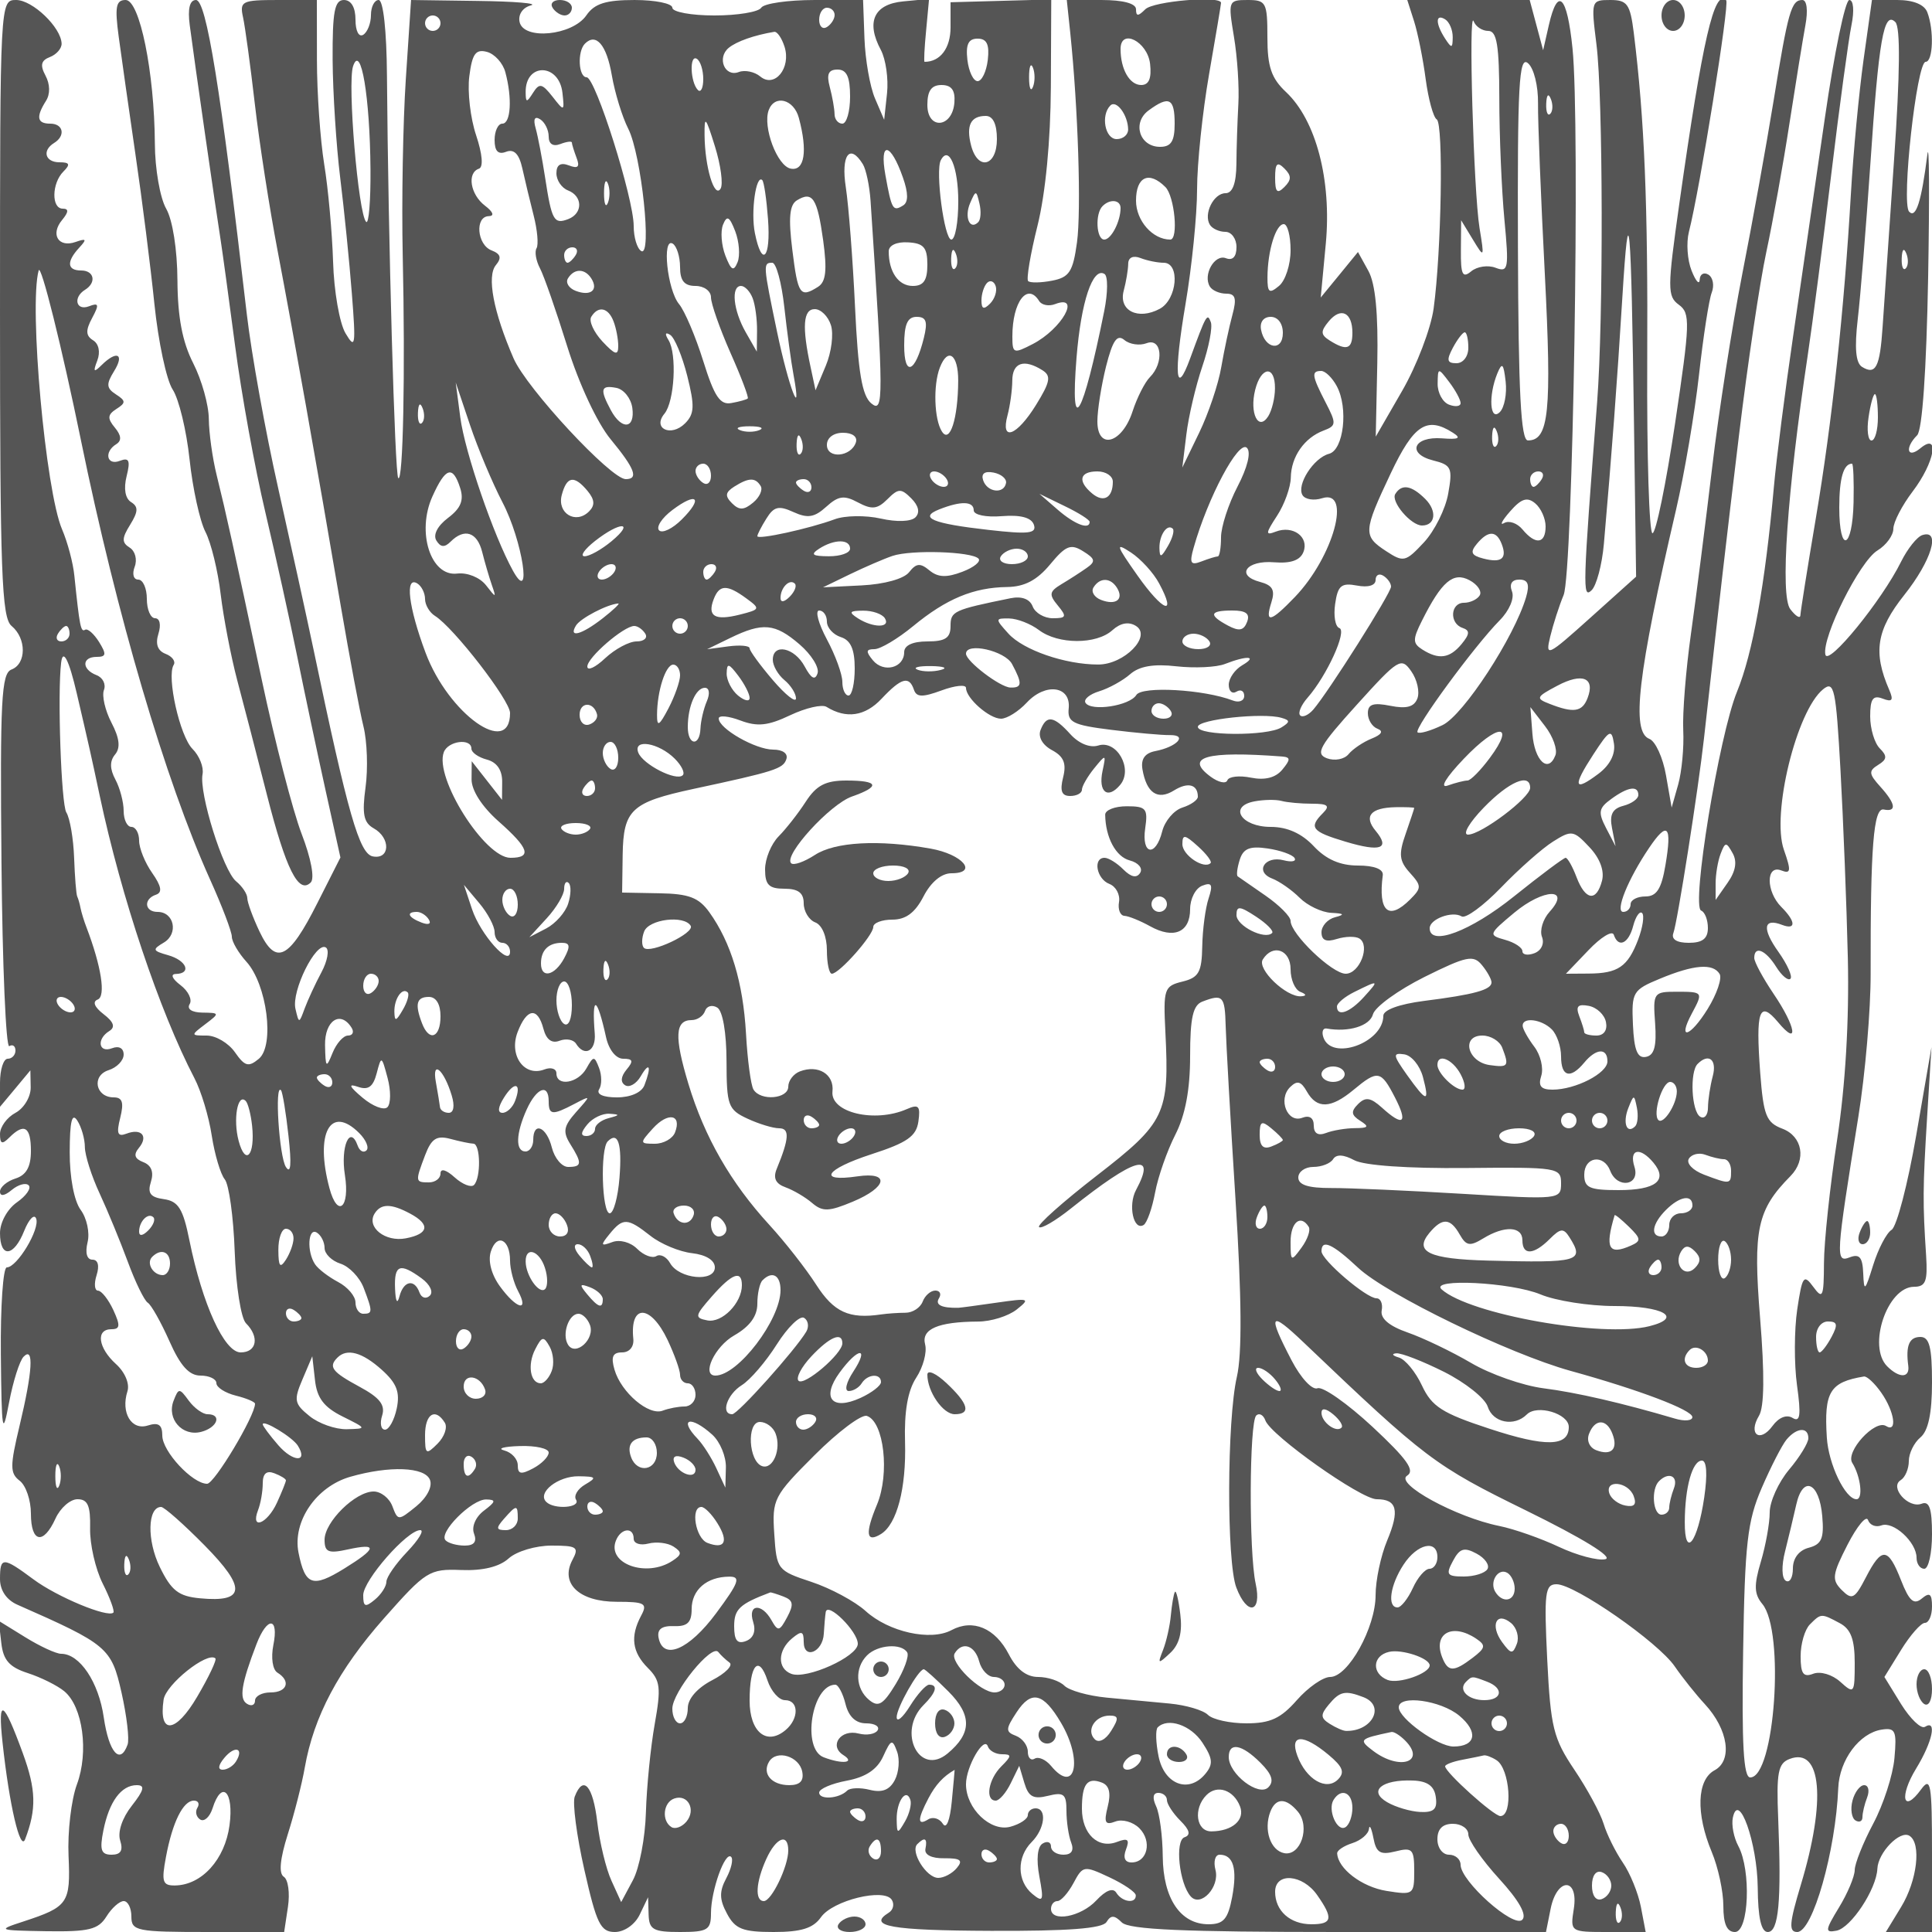 <svg xmlns="http://www.w3.org/2000/svg" version="1.0" width="250" height="250" viewBox="0 0 250 250" preserveAspectRatio="xMidYMid meet">
<g transform="translate(0,250) scale(0.01,-0.01)" fill="#555555" stroke="none">
<path d="M0 21012 c0 -3422 21 -4005 150 -4112 194 -161 193 -490 -2 -564 -130 -50 -148 -396 -129 -2491 12 -1337 58 -2409 101 -2382 44 27 80 1 80 -57 0 -58 -45 -106 -100 -106 -55 0 -100 -140 -100 -311 l0 -311 197 236 196 236 4 -221 c2 -122 -87 -270 -197 -329 -110 -59 -200 -182 -200 -274 0 -129 27 -139 120 -46 194 194 280 140 280 -173 0 -206 -60 -313 -200 -357 -110 -35 -200 -111 -200 -169 0 -65 59 -57 152 21 84 70 183 97 219 60 37 -37 -32 -136 -152 -220 -124 -87 -219 -260 -219 -398 0 -327 179 -310 314 31 61 151 130 221 154 156 51 -136 -247 -631 -380 -631 -48 0 -83 -506 -77 -1125 10 -1012 21 -1075 106 -625 52 275 137 543 189 595 135 137 116 -190 -53 -895 -125 -523 -125 -614 2 -711 80 -61 145 -252 145 -425 0 -377 161 -409 318 -64 63 138 191 250 285 250 133 0 169 -84 163 -375 -5 -206 69 -529 163 -716 95 -188 156 -357 138 -376 -71 -70 -729 203 -1035 431 -395 293 -432 293 -432 3 0 -146 84 -270 225 -332 1167 -514 1216 -556 1347 -1135 68 -302 104 -606 79 -675 -96 -269 -242 -103 -308 350 -66 460 -311 825 -552 825 -65 0 -273 96 -462 213 l-345 213 33 -288 c25 -221 105 -311 343 -388 170 -55 383 -161 472 -235 240 -199 319 -786 163 -1206 -73 -198 -122 -614 -108 -925 27 -613 -4 -658 -587 -849 -340 -111 -331 -114 301 -125 549 -8 670 21 776 190 68 110 169 200 224 200 54 0 99 -90 99 -200 0 -187 67 -200 989 -200 l988 0 49 325 c27 179 3 354 -54 390 -67 43 -49 230 52 550 85 267 184 656 220 864 116 659 436 1263 1023 1928 543 614 588 643 1000 627 281 -11 496 42 615 150 102 92 349 166 554 166 331 0 360 -20 271 -186 -162 -304 88 -541 573 -541 366 0 402 -21 316 -180 -143 -269 -117 -472 88 -677 161 -161 172 -254 88 -725 -53 -298 -104 -811 -114 -1141 -9 -330 -85 -727 -169 -881 l-151 -282 -126 277 c-70 152 -152 493 -183 756 -56 475 -182 618 -292 332 -31 -81 25 -508 125 -950 157 -695 209 -802 394 -802 123 0 260 96 322 225 l108 225 7 -225 c6 -195 61 -225 407 -225 357 0 400 26 400 243 0 294 183 807 261 729 30 -30 2 -154 -63 -276 -92 -172 -90 -274 9 -458 106 -200 204 -238 604 -238 357 0 511 48 612 191 153 219 820 382 917 225 35 -56 18 -130 -38 -165 -285 -176 24 -231 1320 -236 1000 -4 1444 30 1496 114 57 92 102 91 198 -5 93 -93 803 -124 2807 -124 l2682 0 60 300 c82 409 364 409 300 0 -47 -299 -46 -300 441 -300 l489 0 -62 325 c-35 179 -140 438 -235 575 -94 138 -206 363 -247 500 -42 138 -212 452 -379 700 -272 405 -307 547 -351 1425 -42 867 -29 975 121 975 237 0 1314 -749 1529 -1063 99 -144 274 -364 391 -490 301 -326 360 -728 125 -854 -230 -123 -245 -560 -37 -1058 83 -198 150 -511 150 -697 0 -234 46 -338 150 -338 181 0 212 797 44 1112 -59 109 -91 275 -71 368 75 354 316 -326 322 -905 3 -390 45 -575 130 -575 141 0 178 395 135 1461 -25 603 -2 721 147 778 415 159 476 -538 145 -1631 -149 -495 -158 -608 -46 -608 200 0 498 1048 531 1864 15 363 274 711 563 755 176 27 196 -16 164 -369 -19 -219 -143 -601 -275 -849 -131 -247 -239 -517 -239 -600 -1 -83 -92 -301 -204 -484 -180 -296 -184 -329 -32 -300 187 36 517 536 529 801 9 211 293 503 415 427 157 -97 101 -579 -107 -920 l-198 -325 298 0 299 0 0 1019 c0 904 -16 997 -142 825 -232 -318 -286 -94 -64 270 213 348 274 640 115 541 -51 -31 -189 102 -309 294 l-216 351 216 350 c119 193 258 350 308 350 51 0 92 96 92 212 0 165 -30 188 -132 103 -103 -86 -163 -33 -269 237 -168 429 -249 435 -455 36 -144 -278 -179 -296 -312 -163 -132 133 -124 198 75 587 124 241 243 384 265 319 23 -66 100 -97 172 -70 155 60 456 -216 456 -418 0 -79 45 -143 100 -143 55 0 100 201 100 447 0 332 -34 434 -134 395 -172 -66 -420 213 -271 305 58 36 105 147 105 247 0 100 68 238 150 306 102 85 150 312 150 712 0 456 -34 588 -150 588 -145 0 -192 -112 -157 -375 20 -158 -117 -161 -273 -5 -258 258 1 1028 347 1029 151 1 178 70 157 401 -45 685 -44 874 13 1800 l56 900 -198 -1145 c-109 -630 -252 -1179 -318 -1219 -66 -41 -173 -246 -238 -455 -106 -341 -119 -352 -129 -109 -8 209 -48 257 -175 208 -186 -71 -181 -1 112 1820 89 550 160 1383 159 1850 -3 1645 37 2151 169 2125 173 -35 156 75 -46 298 -147 163 -151 202 -26 279 116 71 120 115 21 214 -68 68 -124 255 -124 415 0 226 36 277 161 229 125 -48 144 -22 85 114 -211 486 -165 774 195 1227 353 444 477 854 234 775 -69 -22 -192 -177 -275 -344 -248 -502 -947 -1360 -980 -1202 -46 225 444 1206 673 1346 114 69 207 196 207 282 0 85 113 303 250 483 284 373 356 771 100 559 -170 -141 -207 3 -42 168 66 66 120 842 142 2045 19 1065 14 1780 -10 1587 -77 -610 -148 -832 -236 -739 -104 109 98 1939 214 1939 96 0 110 412 21 642 -38 100 -182 158 -388 158 l-328 0 -109 -775 c-59 -426 -133 -1202 -163 -1725 -88 -1519 -244 -2963 -455 -4211 -108 -639 -197 -1201 -199 -1250 -2 -49 -61 -13 -131 79 -133 175 -41 1510 226 3285 62 411 199 1467 305 2347 106 880 224 1746 261 1925 38 187 26 325 -28 325 -53 0 -195 -686 -316 -1525 -122 -839 -306 -2110 -411 -2825 -105 -715 -217 -1592 -249 -1950 -114 -1265 -274 -2156 -477 -2650 -233 -568 -595 -2783 -464 -2833 48 -19 87 -120 87 -225 0 -137 -70 -192 -247 -192 -156 0 -229 46 -200 125 52 135 325 1874 397 2525 209 1875 282 2506 455 3939 109 901 267 1958 351 2350 84 391 219 1139 299 1661 81 523 174 1096 207 1275 35 191 19 325 -40 325 -143 0 -184 -144 -373 -1311 -93 -571 -275 -1579 -405 -2239 -129 -660 -305 -1785 -389 -2500 -85 -715 -208 -1682 -274 -2150 -66 -468 -111 -1030 -100 -1250 11 -220 -19 -535 -65 -700 l-85 -300 -73 417 c-40 230 -137 442 -215 472 -238 91 -152 834 344 2961 109 468 243 1255 298 1750 55 495 129 974 165 1065 35 91 16 194 -43 231 -59 36 -110 7 -113 -65 -4 -72 -51 -20 -105 117 -55 136 -70 361 -35 500 142 553 528 2953 483 2998 -154 154 -305 -502 -607 -2633 -155 -1096 -156 -1197 -5 -1307 149 -109 145 -232 -50 -1537 -117 -781 -248 -1419 -292 -1419 -43 0 -74 1001 -68 2225 10 2043 -35 3125 -174 4250 -47 373 -84 425 -304 425 -248 0 -250 -8 -179 -575 86 -681 91 -3559 9 -4625 -187 -2411 -191 -2551 -73 -2439 64 60 136 330 160 600 102 1169 170 2067 239 3189 85 1380 113 1073 151 -1656 l27 -1956 -590 -530 c-560 -503 -587 -516 -521 -244 38 157 116 399 173 536 120 287 215 6108 115 7075 -70 686 -191 804 -306 300 l-74 -325 -87 325 -87 325 -792 0 -792 0 88 -275 c48 -151 116 -488 150 -748 35 -260 99 -495 143 -522 89 -54 61 -1710 -40 -2447 -36 -260 -219 -739 -407 -1065 l-342 -593 20 950 c13 642 -24 1029 -115 1194 l-135 245 -241 -295 -241 -294 66 700 c76 821 -127 1594 -514 1958 -191 179 -242 328 -242 709 0 452 -17 483 -256 483 -250 0 -254 -11 -177 -475 44 -261 70 -655 57 -875 -12 -220 -24 -569 -25 -775 -3 -249 -50 -375 -141 -375 -154 0 -288 -270 -202 -409 31 -50 121 -91 200 -91 79 0 144 -89 144 -197 0 -126 -50 -178 -137 -144 -147 56 -301 -217 -207 -368 31 -50 126 -91 211 -91 120 0 138 -61 80 -275 -41 -151 -106 -455 -144 -675 -37 -220 -166 -602 -286 -850 l-218 -450 52 425 c28 234 121 630 206 881 86 252 135 510 111 575 -46 123 -58 103 -268 -470 -188 -513 -214 -206 -60 702 83 488 150 1157 150 1487 0 330 70 1000 155 1488 85 489 155 905 155 925 0 96 -875 22 -980 -83 -93 -93 -120 -93 -120 0 0 75 -166 120 -448 120 l-448 0 45 -425 c101 -968 144 -2296 87 -2712 -52 -379 -99 -452 -323 -495 -145 -28 -284 -30 -309 -5 -25 25 29 348 121 716 104 418 169 1097 173 1799 l5 1129 -652 -18 -651 -18 0 -325 c0 -269 -133 -446 -336 -446 -11 0 -2 183 20 407 l38 407 -335 -32 c-378 -36 -484 -265 -289 -628 64 -121 100 -373 80 -562 l-37 -342 -119 277 c-65 152 -126 501 -136 775 l-18 498 -628 0 c-345 0 -656 -45 -690 -100 -34 -55 -307 -100 -606 -100 -299 0 -544 45 -544 100 0 55 -220 100 -488 100 -374 0 -520 -46 -625 -199 -181 -262 -814 -324 -864 -84 -20 96 42 186 146 213 100 26 -208 52 -684 58 l-866 12 -68 -1025 c-37 -564 -55 -1587 -40 -2275 34 -1529 5 -2950 -58 -2886 -44 44 -130 3092 -146 5211 -4 578 -48 975 -107 975 -55 0 -100 -87 -100 -194 0 -107 -45 -222 -100 -256 -57 -35 -100 49 -100 194 0 161 -56 256 -150 256 -121 0 -149 -151 -146 -775 3 -426 47 -1112 98 -1525 51 -412 119 -1087 151 -1500 53 -676 45 -727 -82 -513 -78 131 -150 548 -161 926 -12 378 -63 946 -115 1262 -51 316 -94 924 -94 1350 l-1 775 -502 0 c-468 0 -499 -15 -453 -225 27 -124 96 -630 153 -1125 57 -495 190 -1350 295 -1900 208 -1094 501 -2738 818 -4600 113 -660 244 -1357 292 -1550 48 -193 60 -547 27 -788 -47 -345 -25 -457 105 -530 222 -124 214 -406 -10 -364 -175 32 -323 549 -769 2682 -87 413 -292 1349 -456 2081 -165 732 -347 1744 -406 2250 -341 2939 -524 4069 -658 4069 -81 0 -109 -111 -81 -325 54 -420 346 -2448 400 -2781 22 -140 107 -760 188 -1376 81 -617 256 -1582 390 -2145 133 -563 319 -1405 414 -1873 95 -468 259 -1243 365 -1723 l193 -873 -298 -589 c-368 -731 -537 -814 -749 -369 -87 184 -158 378 -158 432 0 54 -65 152 -145 218 -168 139 -482 1142 -434 1387 17 91 -41 237 -130 326 -164 164 -337 935 -244 1087 29 45 -18 110 -104 143 -104 40 -135 127 -93 261 36 115 18 200 -43 200 -59 0 -107 113 -107 250 0 138 -50 250 -111 250 -62 0 -82 73 -46 167 35 92 6 203 -65 247 -104 65 -103 121 6 296 105 170 108 233 12 293 -76 47 -98 174 -58 334 51 204 33 246 -87 200 -170 -66 -209 116 -46 216 71 44 65 113 -19 214 -99 119 -95 167 20 241 124 79 124 105 -6 189 -124 80 -128 132 -24 300 139 224 36 274 -162 78 -101 -100 -112 -88 -55 60 42 110 19 217 -55 262 -95 59 -98 128 -12 288 94 175 87 201 -40 152 -168 -64 -211 114 -52 213 151 93 120 250 -50 250 -183 0 -192 114 -25 295 102 110 93 123 -47 74 -222 -78 -330 98 -174 285 85 103 87 146 8 146 -149 0 -143 329 8 480 93 93 82 120 -50 120 -186 0 -229 152 -70 250 151 93 120 250 -50 250 -171 0 -187 86 -55 295 56 88 53 215 -6 326 -73 136 -58 197 57 241 85 33 153 111 151 174 -6 209 -376 564 -588 564 -208 0 -209 -10 -209 -3988z m10800 3794 c0 -52 -45 -122 -100 -156 -55 -34 -100 8 -100 94 0 86 45 156 100 156 55 0 100 -42 100 -94z m-5100 -106 c0 -55 -45 -100 -100 -100 -55 0 -100 45 -100 100 0 55 45 100 100 100 55 0 100 -45 100 -100z m13098 -181 c-1 -146 -14 -148 -98 -19 -127 196 -127 328 0 250 55 -34 99 -138 98 -231z m460 81 c112 0 142 -187 143 -875 0 -481 30 -1186 66 -1567 60 -637 51 -686 -114 -623 -98 38 -240 17 -316 -46 -112 -93 -136 -43 -133 274 l3 387 152 -250 c148 -244 150 -241 86 150 -77 474 -145 2856 -76 2675 26 -69 111 -125 189 -125z m5251 -1668 c-64 -925 -130 -1897 -148 -2159 -35 -526 -89 -630 -267 -520 -81 51 -98 244 -55 616 35 298 108 1194 162 1990 110 1634 175 2005 325 1855 66 -66 61 -658 -17 -1782z m-14357 1463 c87 -275 -128 -539 -314 -385 -74 62 -200 88 -278 58 -183 -70 -287 186 -129 314 102 83 329 163 587 206 38 7 98 -80 134 -193z m-2235 -370 c39 -225 134 -537 213 -692 170 -338 311 -1670 167 -1581 -54 33 -97 178 -97 323 0 359 -495 1925 -609 1925 -106 0 -123 334 -22 435 144 145 281 -16 348 -410z m4865 200 c-18 -151 -77 -275 -132 -275 -55 0 -114 124 -132 275 -23 201 13 275 132 275 119 0 155 -74 132 -275z m2100 -51 c21 -188 -15 -274 -115 -274 -150 0 -267 204 -267 466 0 273 348 98 382 -192z m-8343 -108 c91 -337 71 -666 -39 -666 -55 0 -100 -95 -100 -211 0 -145 46 -193 149 -153 103 39 168 -27 210 -215 33 -149 99 -424 147 -612 48 -187 64 -376 37 -421 -27 -44 -8 -160 44 -259 52 -98 211 -555 354 -1014 151 -483 387 -988 560 -1198 315 -382 366 -517 196 -517 -192 0 -1284 1176 -1452 1564 -261 603 -348 1062 -228 1206 77 93 62 144 -56 190 -189 72 -219 439 -36 443 76 2 57 55 -50 136 -189 144 -235 424 -78 478 60 20 45 189 -36 433 -74 220 -114 563 -88 763 37 291 82 354 227 316 100 -26 208 -145 239 -263z m-1745 -1258 c3 -408 -22 -713 -56 -679 -102 102 -245 1794 -169 2015 101 298 218 -396 225 -1336z m4306 1169 c0 -115 -31 -179 -69 -142 -99 100 -112 465 -14 404 46 -28 83 -146 83 -262z m10802 -317 c-3 -226 37 -1219 88 -2208 91 -1779 53 -2153 -219 -2151 -91 0 -123 610 -129 2498 -7 2104 13 2480 129 2384 77 -64 134 -293 131 -523z m-6536 215 c-28 -69 -50 -12 -50 125 0 138 22 194 50 125 28 -69 28 -181 0 -250z m-6088 -76 c27 -244 24 -245 -129 -49 -135 171 -170 178 -251 50 -83 -131 -95 -130 -96 8 -4 384 433 375 476 -9z m3722 -49 c0 -192 -45 -350 -100 -350 -55 0 -101 56 -101 125 -1 69 -29 226 -62 350 -44 165 -18 225 101 225 118 0 162 -94 162 -350z m1350 -75 c-24 -331 -350 -361 -350 -32 0 183 53 257 183 257 129 0 179 -67 167 -225z m7710 -148 c-33 -33 -56 26 -52 131 5 117 28 141 60 61 29 -72 26 -159 -8 -192z m-9723 -52 c116 -431 74 -692 -105 -657 -175 33 -365 540 -285 757 77 205 325 142 390 -100z m4261 -150 c1 -69 -66 -125 -148 -125 -151 0 -209 308 -82 435 78 78 228 -124 230 -310z m602 75 c0 -228 -46 -300 -189 -300 -267 0 -364 314 -147 472 264 194 336 157 336 -172z m-8100 -167 c0 -96 56 -133 150 -97 83 32 150 40 150 19 0 -21 28 -110 61 -198 45 -117 18 -143 -100 -97 -108 41 -161 7 -161 -102 0 -91 68 -190 150 -222 192 -74 194 -298 3 -371 -185 -71 -214 -18 -299 535 -38 248 -93 534 -122 638 -35 121 -14 163 57 119 61 -38 111 -138 111 -224z m2224 -675 c-80 -129 -203 281 -207 692 -3 261 14 242 134 -143 76 -244 109 -491 73 -549z m3576 642 c0 -353 -247 -414 -334 -83 -67 260 -6 383 190 383 93 0 144 -105 144 -300z m-1216 -498 c70 -199 71 -318 3 -360 -133 -83 -149 -56 -230 393 -81 447 67 425 227 -33z m-519 174 c42 -68 87 -282 100 -475 170 -2561 171 -2754 10 -2621 -120 99 -171 399 -211 1250 -29 616 -83 1311 -119 1545 -65 418 50 576 220 301z m1235 -482 c0 -272 -40 -494 -90 -494 -91 0 -209 887 -136 1027 104 199 226 -88 226 -533z m4220 186 c-93 -93 -120 -67 -120 120 0 187 27 213 120 120 93 -93 93 -147 0 -240z m-8754 -205 c-28 -69 -50 -12 -50 125 0 138 22 194 50 125 28 -69 28 -181 0 -250z m2072 -210 c38 -510 -79 -634 -170 -180 -55 273 15 765 96 684 22 -22 55 -248 74 -504z m5142 415 c119 -119 172 -680 63 -680 -228 0 -443 244 -443 504 0 311 168 388 380 176z m-4428 -692 c52 -384 36 -534 -66 -599 -232 -147 -261 -106 -333 475 -52 415 -37 584 58 643 203 125 265 30 341 -519z m2007 238 c-109 -110 -184 64 -106 245 74 171 80 171 121 -4 24 -100 17 -209 -15 -241z m1841 182 c0 -173 -121 -408 -211 -408 -103 0 -121 335 -22 433 96 97 233 82 233 -25z m-4956 -701 c-51 -125 -83 -107 -158 86 -51 134 -65 314 -30 400 51 125 83 107 158 -86 51 -134 65 -314 30 -400z m7156 155 c0 -186 -67 -394 -150 -462 -126 -105 -150 -87 -149 113 2 342 108 687 211 687 48 0 88 -152 88 -338z m-7900 -218 c0 -177 55 -244 200 -244 110 0 200 -66 200 -147 0 -81 113 -403 251 -716 139 -312 240 -579 225 -593 -14 -14 -109 -41 -211 -59 -147 -28 -221 82 -365 543 -99 317 -240 649 -313 737 -153 185 -224 870 -81 782 51 -33 94 -169 94 -303z m3200 31 c0 -203 -49 -275 -189 -275 -185 0 -311 182 -311 448 0 77 103 125 250 116 202 -11 250 -66 250 -289z m-4550 125 c-34 -55 -82 -100 -106 -100 -24 0 -44 45 -44 100 0 55 48 100 106 100 58 0 78 -45 44 -100z m4910 -173 c-33 -33 -56 26 -52 131 5 117 28 141 60 61 29 -72 26 -159 -8 -192z m12300 0 c-33 -33 -56 26 -52 131 5 117 28 141 60 61 29 -72 26 -159 -8 -192z m-9602 73 c216 0 175 -475 -51 -596 -281 -151 -536 -23 -466 235 31 116 57 272 58 347 0 82 63 112 159 75 87 -34 222 -61 300 -61z m-4909 -575 c35 -316 88 -710 119 -875 116 -628 -63 -161 -212 552 -183 877 -184 898 -63 898 51 0 121 -259 156 -575z m-9101 -1725 c462 -2256 1090 -4392 1669 -5678 156 -345 283 -679 283 -743 0 -64 85 -209 188 -323 267 -293 369 -1084 161 -1257 -134 -111 -181 -98 -309 85 -83 119 -247 216 -365 216 -209 0 -209 3 -19 147 189 143 188 147 -37 150 -137 2 -204 46 -165 110 36 58 -17 169 -119 246 -108 82 -133 142 -60 144 209 5 139 176 -100 243 -202 57 -208 73 -54 164 191 114 133 396 -82 396 -170 0 -185 168 -20 223 84 28 70 110 -50 281 -93 132 -169 320 -169 418 0 98 -45 178 -100 178 -55 0 -100 93 -100 207 0 113 -48 296 -107 406 -73 137 -75 239 -4 324 72 86 58 211 -47 412 -82 158 -126 349 -97 423 28 75 -15 161 -97 192 -193 75 -191 236 3 236 124 0 129 34 30 194 -67 106 -147 177 -180 157 -56 -35 -71 42 -139 699 -16 165 -88 435 -159 600 -214 500 -430 2885 -303 3350 28 102 300 -990 548 -2200z m6606 2093 c92 -149 -15 -230 -206 -156 -88 34 -133 107 -98 162 81 131 221 129 304 -6z m6635 -416 c-279 -1387 -444 -1665 -359 -607 58 725 210 1179 362 1085 46 -28 44 -243 -3 -478z m-1478 94 c-81 -81 -111 -70 -111 42 0 85 33 186 73 227 40 40 90 21 111 -42 21 -64 -12 -166 -73 -227z m-3072 71 c34 -87 59 -278 57 -425 l-3 -267 -143 250 c-162 284 -194 600 -61 600 49 0 117 -71 150 -158z m3708 -38 c33 -52 125 -70 206 -39 341 131 89 -320 -288 -516 -251 -130 -265 -124 -265 99 0 446 195 703 347 456z m-5508 -262 c34 -87 61 -231 61 -319 0 -128 -41 -116 -205 59 -113 122 -178 265 -144 319 90 147 220 120 288 -59z m2813 -49 c37 -114 7 -351 -66 -525 l-133 -318 -64 300 c-113 522 -97 750 54 750 79 0 173 -93 209 -207z m6748 -99 c0 -213 -75 -238 -294 -100 -118 75 -120 118 -13 247 157 190 307 118 307 -147z m-5546 -69 c-112 -452 -254 -505 -254 -95 0 273 42 370 161 370 125 0 146 -61 93 -275z m4646 67 c0 -244 -234 -210 -282 41 -19 99 32 167 125 167 92 0 157 -85 157 -208z m-7707 -556 c98 -390 93 -492 -28 -614 -182 -182 -427 -67 -267 125 130 158 164 772 52 953 -50 81 -42 107 22 67 57 -35 156 -274 221 -531z m5944 423 c197 75 229 -253 43 -439 -66 -66 -167 -266 -225 -444 -135 -415 -455 -505 -455 -128 0 145 51 464 112 710 86 339 143 421 238 342 68 -57 198 -75 287 -41z m4163 -59 c0 -113 -67 -200 -154 -200 -122 0 -131 40 -46 200 59 110 128 200 154 200 25 0 46 -90 46 -200z m-6601 -425 c-2 -492 -108 -822 -211 -658 -100 156 -114 599 -27 825 103 269 239 174 238 -167z m1090 134 c116 -73 101 -151 -83 -449 -249 -403 -462 -481 -369 -135 33 124 61 326 62 450 1 234 151 285 390 134z m5919 -541 c-129 -129 -151 210 -33 499 62 150 81 132 108 -104 18 -158 -16 -336 -75 -395z m-2910 307 c0 -124 -40 -286 -87 -361 -127 -200 -245 39 -169 342 77 306 259 320 256 19z m800 28 c152 -283 89 -825 -100 -875 -200 -52 -425 -404 -343 -536 34 -55 148 -73 253 -39 389 123 146 -759 -352 -1278 -316 -329 -392 -346 -304 -68 50 158 15 220 -147 263 -322 84 -178 284 184 254 216 -17 336 26 378 135 74 193 -136 347 -358 262 -137 -53 -135 -26 16 205 96 147 176 370 178 495 4 269 175 515 425 608 165 62 167 90 25 364 -179 347 -187 407 -57 407 54 0 144 -89 202 -197z m1602 -219 c0 -43 -67 -52 -150 -20 -82 31 -149 154 -147 272 3 210 6 210 150 20 81 -107 147 -229 147 -272z m-12398 -1284 c259 -494 389 -1342 136 -886 -250 451 -624 1539 -682 1986 l-59 450 185 -550 c101 -302 291 -752 420 -1000z m1680 1224 c39 -275 -137 -294 -278 -31 -145 270 -131 327 71 288 96 -18 189 -134 207 -257z m16118 -124 c0 -165 -37 -300 -83 -300 -45 0 -63 135 -38 300 24 165 61 300 82 300 22 0 39 -135 39 -300z m-18840 -73 c-33 -33 -56 26 -52 131 5 117 28 141 60 61 29 -72 26 -159 -8 -192z m4365 -93 c-69 -28 -181 -28 -250 0 -69 28 -12 50 125 50 138 0 194 -22 125 -50z m8975 -33 c113 -72 77 -90 -141 -73 -369 28 -459 -199 -114 -286 237 -59 254 -97 195 -428 -35 -200 -177 -485 -315 -633 -236 -253 -264 -260 -488 -113 -301 197 -298 252 59 1007 299 631 467 741 804 526z m560 -174 c-33 -33 -56 26 -52 131 5 117 28 141 60 61 29 -72 26 -159 -8 -192z m-9000 -100 c-33 -33 -56 26 -52 131 5 117 28 141 60 61 29 -72 26 -159 -8 -192z m715 148 c-63 -189 -375 -216 -375 -32 0 92 85 157 208 157 123 0 191 -52 167 -125z m4938 -572 c-117 -225 -213 -520 -213 -656 0 -136 -19 -247 -42 -247 -23 0 -118 -29 -211 -65 -140 -54 -158 -23 -102 175 184 653 583 1402 690 1295 56 -56 8 -253 -122 -502z m-6813 141 c0 -86 -45 -128 -100 -94 -55 34 -100 104 -100 156 0 52 45 94 100 94 55 0 100 -70 100 -156z m14785 -344 c-14 -611 -185 -673 -185 -67 0 378 55 567 165 567 17 0 26 -225 20 -500z m-18030 184 c50 -158 8 -261 -158 -386 -136 -103 -196 -219 -150 -293 54 -88 106 -92 184 -14 178 178 343 125 408 -132 33 -132 89 -323 124 -425 61 -175 57 -176 -75 -6 -80 101 -241 166 -373 150 -342 -41 -527 537 -320 997 171 380 265 408 360 109z m6295 116 c34 -55 17 -100 -38 -100 -55 0 -128 45 -162 100 -34 55 -17 100 38 100 55 0 128 -45 162 -100z m768 -50 c-26 -147 -244 -122 -296 35 -29 86 19 122 134 100 99 -19 172 -80 162 -135z m1382 17 c0 -208 -118 -276 -266 -154 -194 161 -165 287 66 287 110 0 200 -60 200 -133z m5550 33 c-34 -55 -82 -100 -106 -100 -24 0 -44 45 -44 100 0 55 48 100 106 100 58 0 78 -45 44 -100z m-12346 -154 c92 -112 97 -185 18 -264 -171 -171 -415 -25 -353 212 65 246 161 261 335 52z m2239 65 c30 -48 -14 -146 -98 -215 -119 -99 -180 -101 -273 -8 -94 94 -87 141 29 215 188 118 273 121 342 8z m657 -17 c0 -58 -45 -78 -100 -44 -55 34 -100 82 -100 106 0 24 45 44 100 44 55 0 100 -48 100 -106z m1346 -388 c-57 -57 -243 -63 -450 -16 -195 44 -463 40 -594 -9 -329 -122 -1002 -269 -1002 -219 0 22 53 126 118 229 96 155 159 170 349 83 184 -84 272 -70 424 68 158 143 232 153 412 56 179 -95 250 -88 380 42 142 142 177 143 309 11 95 -95 115 -184 54 -245z m-3024 -28 c-119 -119 -251 -183 -293 -141 -42 42 35 161 171 263 320 241 403 158 122 -122z m5278 -31 c0 -107 -193 -34 -414 158 l-236 205 325 -158 c179 -86 325 -178 325 -205z m5900 -59 c0 -226 -130 -243 -299 -39 -68 82 -175 119 -237 83 -63 -37 -28 31 76 150 146 167 222 191 325 105 74 -61 135 -196 135 -299z m-7400 208 c0 -59 159 -92 364 -75 243 19 381 -18 414 -110 40 -115 -66 -127 -586 -68 -728 82 -911 159 -635 267 280 110 443 105 443 -14z m-4686 -399 c-130 -108 -287 -196 -350 -195 -63 1 -1 90 136 198 327 256 521 253 214 -3z m7198 -64 c-87 -150 -106 -155 -109 -25 -3 169 102 320 173 250 23 -24 -5 -125 -64 -225z m4320 27 c73 -189 -4 -249 -240 -187 -154 40 -172 81 -82 189 146 176 254 175 322 -2z m-8432 -60 c0 -55 -124 -99 -275 -98 -214 1 -242 22 -125 98 196 126 400 126 400 0z m3060 -250 c-78 -55 -225 -150 -326 -210 -157 -95 -163 -134 -46 -275 119 -144 111 -165 -65 -165 -111 0 -228 69 -260 152 -37 97 -142 136 -286 107 -741 -151 -777 -168 -777 -361 0 -153 -68 -198 -300 -198 -190 0 -300 -51 -300 -139 0 -204 -266 -273 -405 -105 -94 114 -90 144 20 144 77 0 302 134 501 298 430 354 781 500 1216 506 225 3 387 88 557 293 202 244 267 270 426 170 159 -98 166 -133 45 -217z m940 -201 c232 -432 50 -365 -281 104 -280 397 -290 432 -85 298 128 -84 293 -264 366 -402z m-2339 323 c37 -36 -57 -114 -209 -171 -204 -78 -315 -73 -425 18 -119 99 -171 94 -263 -23 -67 -86 -320 -156 -614 -171 l-500 -25 350 170 c193 93 440 200 550 237 243 81 1019 57 1111 -35z m639 28 c0 -55 -93 -100 -206 -100 -113 0 -178 45 -144 100 34 55 127 100 206 100 79 0 144 -45 144 -100z m-5350 -200 c-34 -55 -107 -100 -162 -100 -55 0 -72 45 -38 100 34 55 107 100 162 100 55 0 72 -45 38 -100z m1300 0 c-34 -55 -82 -100 -106 -100 -24 0 -44 45 -44 100 0 55 48 100 106 100 58 0 78 -45 44 -100z m8750 -191 c0 -83 -810 -1364 -1006 -1591 -63 -72 -139 -106 -170 -75 -31 31 13 135 98 231 248 284 513 864 409 899 -53 18 -77 159 -54 314 34 236 80 274 282 236 144 -28 241 1 241 71 0 65 45 90 100 56 55 -34 100 -97 100 -141z m1147 -114 c-32 -52 -124 -95 -203 -95 -177 0 -192 -267 -19 -325 97 -33 95 -79 -12 -209 -154 -186 -295 -206 -508 -71 -126 80 -127 130 -5 373 255 509 405 636 615 524 105 -56 164 -145 132 -197z m-13647 -46 c0 -76 58 -175 129 -219 242 -151 971 -1093 971 -1256 0 -580 -797 -12 -1093 779 -222 593 -270 998 -107 897 55 -34 100 -124 100 -201z m4718 29 c-71 -71 -118 -77 -118 -15 0 134 118 252 185 185 28 -28 -2 -105 -67 -170z m4236 115 c92 -149 -15 -230 -206 -156 -88 34 -133 107 -98 162 81 131 221 129 304 -6z m5294 -118 c-151 -517 -811 -1529 -1082 -1658 -154 -74 -300 -116 -323 -93 -49 48 736 1118 1062 1448 125 126 194 287 160 375 -37 96 -2 153 95 153 112 0 136 -61 88 -225z m-10092 -17 c186 -136 183 -144 -86 -212 -320 -80 -420 -21 -335 200 73 191 172 194 421 12z m-1856 -258 c-274 -214 -450 -262 -346 -93 58 93 402 273 546 284 28 3 -62 -83 -200 -191z m2900 -43 c0 -79 81 -169 180 -201 128 -40 180 -158 180 -406 0 -193 -36 -350 -80 -350 -44 0 -80 79 -80 176 0 98 -90 345 -200 550 -110 206 -155 374 -100 374 55 0 100 -64 100 -143z m750 43 c79 -127 -153 -127 -350 0 -122 79 -109 97 69 98 121 1 247 -43 281 -98z m4687 -48 c-43 -112 -103 -124 -247 -47 -256 137 -239 195 57 195 177 0 231 -42 190 -148z m-7237 -52 c0 -55 -45 -100 -100 -100 -55 0 -100 45 -100 100 0 55 45 100 100 100 55 0 100 -45 100 -100z m4544 -53 c248 -188 744 -189 950 -2 104 94 211 114 304 56 212 -130 -150 -501 -488 -500 -427 0 -968 187 -1161 400 -174 192 -173 199 11 196 104 -2 277 -69 384 -150z m-12544 -47 c0 -55 -48 -100 -106 -100 -58 0 -78 45 -44 100 34 55 82 100 106 100 24 0 44 -45 44 -100z m7450 0 c34 -55 -17 -100 -113 -100 -96 0 -278 -98 -406 -217 -127 -120 -231 -168 -231 -108 0 117 472 525 608 525 44 0 108 -45 142 -100z m1997 -139 c152 -131 257 -299 232 -374 -32 -95 -82 -68 -166 88 -132 247 -413 306 -413 87 0 -76 68 -194 150 -262 83 -68 150 -175 150 -237 0 -62 -135 44 -300 237 -165 193 -300 378 -300 411 0 34 -124 45 -275 25 l-275 -37 300 146 c420 204 579 190 897 -84z m5303 39 c34 -55 -31 -100 -144 -100 -113 0 -206 45 -206 100 0 55 65 100 144 100 79 0 172 -45 206 -100z m-2554 -293 c135 -252 131 -308 -21 -304 -134 4 -575 340 -575 438 0 152 504 39 596 -134z m-12102 -382 c152 -651 187 -806 297 -1325 279 -1313 774 -2787 1224 -3650 87 -165 188 -500 225 -745 38 -245 114 -499 168 -565 55 -66 113 -486 129 -933 16 -448 81 -865 146 -930 177 -177 140 -377 -69 -377 -211 0 -495 621 -663 1450 -82 408 -143 506 -330 533 -176 24 -215 77 -168 225 40 126 5 214 -99 254 -113 44 -129 97 -57 184 126 152 33 259 -162 184 -113 -43 -131 2 -79 207 49 197 28 263 -84 263 -237 0 -290 281 -67 352 107 34 195 125 195 202 0 83 -61 116 -150 82 -175 -67 -204 119 -35 223 80 50 57 117 -75 218 -118 91 -147 162 -76 189 108 41 47 431 -145 934 -32 82 -66 195 -77 250 -10 55 -30 123 -43 150 -13 28 -31 253 -40 500 -9 248 -54 512 -101 588 -66 106 -116 1534 -67 1937 23 191 102 35 203 -400z m15081 367 c-96 -56 -175 -170 -175 -253 0 -83 45 -123 100 -89 55 34 100 9 100 -55 0 -64 -67 -91 -149 -59 -373 143 -1174 189 -1247 71 -87 -141 -586 -217 -658 -101 -27 44 53 111 178 149 124 38 304 137 399 220 119 105 304 137 600 103 235 -26 518 -13 627 30 290 113 429 103 225 -16z m2266 -430 c-42 -110 -141 -137 -350 -95 -221 44 -291 21 -291 -96 0 -85 56 -175 125 -201 80 -30 53 -76 -75 -127 -110 -44 -245 -135 -300 -202 -55 -67 -180 -90 -280 -53 -153 58 -97 158 388 694 539 596 574 617 704 431 76 -108 111 -266 79 -351z m-9541 299 c0 -76 -67 -267 -149 -425 -121 -230 -150 -247 -149 -86 1 308 111 650 210 650 48 0 88 -62 88 -139z m900 -292 c0 -52 -67 -37 -150 31 -82 68 -149 198 -147 287 3 137 27 132 150 -31 81 -107 147 -236 147 -287z m2473 362 c-97 -26 -232 -24 -300 3 -68 28 12 49 177 47 165 -3 220 -25 123 -50z m8370 -364 c-69 -180 -180 -197 -491 -75 -184 71 -176 89 100 235 324 172 492 103 391 -160z m-8717 108 c33 -98 111 -100 358 -9 174 64 316 79 316 32 0 -133 301 -398 453 -398 77 0 227 94 334 209 242 260 571 215 542 -74 -19 -181 51 -217 550 -279 314 -39 656 -70 761 -68 233 2 89 -153 -190 -207 -135 -26 -189 -102 -167 -235 53 -309 197 -406 409 -274 180 112 308 78 308 -82 0 -42 -90 -105 -200 -140 -110 -35 -227 -173 -261 -307 -85 -339 -271 -305 -220 40 37 254 12 284 -239 284 -154 0 -279 -49 -279 -109 4 -296 138 -545 318 -592 111 -29 171 -101 135 -160 -45 -72 -116 -58 -218 43 -82 83 -192 151 -243 151 -154 0 -104 -274 62 -338 85 -33 141 -138 125 -233 -17 -96 15 -177 70 -180 55 -3 205 -64 333 -135 306 -170 517 -79 517 222 0 134 70 270 157 303 124 48 141 14 82 -165 -41 -123 -78 -402 -82 -619 -6 -336 -45 -405 -257 -457 -236 -58 -248 -94 -220 -655 53 -1057 -1 -1169 -886 -1854 -439 -340 -776 -640 -749 -667 27 -28 212 80 411 239 833 665 1115 745 844 240 -106 -198 -32 -533 99 -452 43 27 110 216 148 420 38 205 156 541 261 747 130 255 192 583 192 1019 0 495 37 658 158 704 265 102 292 75 302 -314 5 -206 62 -1215 127 -2241 81 -1276 86 -2004 18 -2300 -129 -560 -134 -2395 -7 -2727 140 -370 334 -331 250 51 -89 407 -83 2092 8 2176 39 36 92 7 118 -65 69 -193 1236 -1019 1440 -1019 264 0 300 -142 135 -536 -82 -197 -149 -514 -149 -705 0 -420 -355 -1059 -588 -1059 -92 0 -286 -135 -431 -300 -208 -237 -345 -300 -652 -300 -214 0 -438 49 -499 110 -60 60 -283 126 -495 146 -212 20 -579 55 -817 77 -238 23 -483 92 -545 154 -62 62 -215 113 -340 113 -151 0 -279 99 -379 293 -176 340 -464 462 -742 313 -271 -145 -813 -24 -1112 248 -137 124 -452 294 -700 376 -441 146 -451 159 -481 619 -30 451 -9 491 520 1020 303 303 608 532 678 509 222 -74 298 -747 131 -1148 -157 -376 -140 -499 52 -380 206 127 328 593 311 1188 -12 398 35 667 145 835 89 136 141 329 115 429 -53 200 166 294 685 297 168 0 393 71 500 156 180 143 162 149 -256 89 -247 -36 -472 -66 -500 -67 -216 -4 -303 38 -250 123 34 55 13 100 -47 100 -60 0 -134 -64 -164 -143 -30 -79 -130 -144 -222 -144 -92 0 -234 -10 -317 -22 -413 -61 -610 29 -838 384 -132 206 -405 555 -607 775 -499 544 -839 1136 -1047 1824 -185 612 -174 826 42 826 73 0 151 53 173 118 21 64 92 84 158 44 71 -44 119 -323 120 -693 1 -574 20 -628 270 -744 148 -69 333 -125 411 -125 138 0 131 -131 -31 -524 -50 -121 -15 -194 114 -240 102 -37 257 -128 344 -203 135 -115 216 -112 525 17 448 187 486 390 62 328 -525 -77 -419 91 180 286 463 150 581 232 608 425 28 200 3 226 -150 159 -416 -182 -992 -45 -962 229 24 222 -185 350 -422 259 -82 -31 -150 -120 -150 -197 0 -159 -357 -190 -450 -38 -34 55 -78 381 -97 725 -38 661 -193 1177 -474 1569 -137 191 -265 240 -650 246 l-479 9 7 488 c9 584 112 680 914 853 1054 226 1163 261 1204 385 25 73 -47 124 -170 124 -229 0 -705 272 -705 403 0 44 126 32 280 -26 220 -83 357 -69 645 68 201 95 412 144 470 108 255 -158 499 -122 712 105 256 272 357 300 419 117z m12085 -3475 c18 -807 -31 -1640 -139 -2350 -93 -605 -169 -1322 -170 -1594 -2 -442 -16 -474 -138 -308 -124 169 -143 142 -208 -292 -39 -263 -41 -704 -3 -980 54 -391 42 -484 -57 -424 -77 48 -179 7 -260 -104 -164 -224 -319 -107 -175 132 69 113 74 535 14 1270 -92 1142 -38 1395 394 1832 208 211 156 514 -106 613 -208 79 -244 171 -286 723 -60 806 -12 945 230 656 275 -330 233 -61 -57 366 -137 203 -250 412 -250 464 0 164 146 105 283 -114 72 -115 155 -185 185 -155 30 29 -40 185 -154 346 -216 302 -197 445 46 351 183 -70 179 44 -10 232 -199 200 -201 549 -2 473 126 -49 132 -8 35 268 -162 464 164 1795 507 2075 144 117 167 13 226 -1050 36 -649 79 -1742 95 -2430z m-14765 3325 c-41 -96 -78 -254 -82 -350 -9 -239 -164 -223 -164 17 0 270 104 508 221 508 58 0 68 -75 25 -175z m-1421 -167 c14 -50 -31 -110 -100 -133 -69 -23 -125 33 -125 125 0 169 179 176 225 8z m7425 42 c34 -55 -8 -100 -94 -100 -86 0 -156 45 -156 100 0 55 42 100 94 100 52 0 122 -45 156 -100z m1433 -212 c-182 -116 -1083 -111 -1083 7 0 96 842 187 1083 116 112 -32 112 -53 0 -123z m3544 -361 c-92 -241 -272 -71 -298 281 l-26 342 188 -244 c104 -134 165 -305 136 -379z m-847 -32 c-120 -162 -250 -295 -291 -295 -40 0 -155 -29 -256 -65 -108 -38 -24 103 208 346 438 460 676 469 339 14z m1406 -206 c-321 -242 -341 -170 -68 249 208 319 236 334 266 142 22 -136 -51 -280 -198 -391z m-14586 323 c0 -49 90 -112 200 -141 129 -34 199 -135 198 -287 l-2 -234 -196 250 -196 250 -2 -234 c-1 -143 134 -353 348 -543 397 -351 437 -473 155 -473 -333 0 -988 1038 -862 1367 56 147 357 185 357 45z m1900 -118 c0 -113 -45 -178 -100 -144 -55 34 -100 127 -100 206 0 79 45 144 100 144 55 0 100 -93 100 -206z m731 -11 c88 -88 135 -184 104 -214 -82 -83 -516 138 -576 293 -70 184 266 127 472 -79z m7856 28 c114 -9 115 -38 6 -170 -87 -105 -224 -140 -405 -104 -151 31 -288 15 -306 -34 -18 -49 -115 -28 -217 47 -344 254 -54 335 922 261z m-8887 -411 c0 -55 -48 -100 -106 -100 -58 0 -78 45 -44 100 34 55 82 100 106 100 24 0 44 -45 44 -100z m12100 5 c0 -128 -634 -605 -804 -605 -75 0 17 157 204 350 327 337 600 453 600 255z m1400 -93 c0 -49 -87 -111 -194 -139 -141 -37 -181 -114 -147 -287 l46 -236 -123 236 c-105 203 -96 257 67 375 217 159 351 178 351 51z m-4222 -112 c204 0 235 -27 142 -120 -188 -188 -148 -240 290 -371 456 -137 583 -91 390 141 -157 189 -64 298 258 305 133 2 242 -2 242 -10 0 -9 -50 -159 -111 -335 -93 -264 -83 -351 54 -503 153 -169 154 -196 5 -345 -280 -280 -417 -159 -355 313 10 78 -110 125 -321 125 -230 0 -412 79 -572 250 -156 166 -343 250 -557 250 -381 0 -552 265 -212 330 120 23 279 26 352 6 73 -20 251 -36 395 -36z m-9343 -325 c-26 -41 -109 -75 -185 -75 -76 0 -159 34 -185 75 -25 41 58 75 185 75 127 0 210 -34 185 -75z m13095 -671 c-72 -277 -215 -257 -330 46 -52 138 -116 250 -141 250 -25 0 -326 -225 -669 -500 -561 -451 -1090 -650 -1090 -411 0 119 293 227 413 153 52 -32 282 137 512 375 229 238 531 505 671 593 240 151 266 147 471 -72 136 -144 196 -306 163 -434z m821 203 c-52 -310 -114 -407 -260 -407 -105 0 -191 -45 -191 -100 0 -55 -43 -100 -95 -100 -111 0 60 423 334 828 239 354 299 291 212 -221z m-5886 25 c-85 -85 -365 102 -365 244 0 131 31 127 201 -27 110 -99 184 -197 164 -217z m1086 66 c27 -44 -36 -57 -140 -30 -243 64 -379 -148 -150 -236 96 -37 256 -149 356 -249 101 -101 284 -188 408 -195 169 -8 182 -23 50 -57 -96 -25 -175 -113 -175 -195 0 -104 61 -130 199 -86 110 34 240 37 291 6 145 -90 3 -456 -177 -456 -176 0 -713 515 -713 684 0 56 -146 203 -325 327 -179 123 -340 235 -359 249 -19 14 -7 110 26 215 46 146 130 180 360 146 165 -24 322 -80 349 -123z m5604 -321 l-155 -222 0 215 c0 117 29 290 65 383 59 154 73 155 155 7 61 -108 40 -234 -65 -383z m-15003 -270 c-36 -114 -164 -258 -284 -321 l-218 -113 225 245 c124 135 225 306 225 380 0 74 27 109 59 76 33 -32 30 -152 -7 -267z m-952 -368 c0 -76 45 -139 100 -139 55 0 100 -52 100 -115 0 -206 -383 222 -492 550 l-105 315 198 -236 c110 -130 199 -299 199 -375z m300 355 c0 -113 -45 -178 -100 -144 -55 34 -100 127 -100 206 0 79 45 144 100 144 55 0 100 -93 100 -206z m13352 -92 c-86 -95 -131 -241 -99 -325 34 -86 -8 -177 -97 -211 -86 -33 -156 -21 -156 25 0 47 -101 114 -225 148 -218 61 -215 72 120 351 378 315 740 325 457 12z m-4952 98 c0 -55 -45 -100 -100 -100 -55 0 -100 45 -100 100 0 55 45 100 100 100 55 0 100 -45 100 -100z m1361 -373 c-94 -93 -461 92 -461 232 0 122 41 119 253 -20 139 -91 233 -187 208 -212z m-10912 174 c35 -57 -5 -73 -94 -39 -173 66 -205 138 -61 138 52 0 122 -44 155 -99z m15648 -260 c-134 -351 -260 -437 -641 -439 l-293 -2 292 305 c160 168 307 258 327 200 59 -177 192 -117 252 116 32 121 84 195 115 164 31 -32 8 -186 -52 -344z m-12260 180 c58 -93 -523 -368 -605 -286 -31 31 -30 126 3 211 60 159 515 216 602 75z m-4778 -603 c-79 -147 -176 -358 -217 -468 -72 -197 -74 -197 -119 -4 -54 230 265 873 393 794 48 -29 22 -174 -57 -322z m3141 182 c-122 -227 -300 -267 -300 -67 0 171 97 267 270 267 106 0 113 -45 30 -200z m9400 -142 c0 -133 56 -264 125 -292 81 -32 85 -53 11 -58 -192 -13 -573 351 -496 476 129 208 360 128 360 -126z m2600 -170 c0 -96 -225 -158 -875 -240 -318 -41 -525 -116 -525 -192 0 -350 -672 -591 -776 -278 -24 71 -5 122 42 113 287 -51 559 33 600 184 26 96 326 313 666 483 544 270 633 289 743 155 69 -83 125 -185 125 -225z m-11440 39 c-33 -33 -56 26 -52 131 5 117 28 141 60 61 29 -72 26 -159 -8 -192z m14391 71 c35 -56 -35 -261 -155 -455 -227 -366 -395 -414 -204 -58 149 278 147 282 -198 282 -297 0 -306 -13 -277 -408 21 -297 -11 -415 -119 -435 -110 -21 -153 85 -168 416 -19 423 -3 450 350 596 438 182 685 202 771 62z m-17351 -92 c0 -52 -45 -122 -100 -156 -55 -34 -100 8 -100 94 0 86 45 156 100 156 55 0 100 -42 100 -94z m2500 -312 c0 -178 -42 -280 -100 -244 -55 34 -100 172 -100 306 0 134 45 244 100 244 55 0 100 -138 100 -306z m10250 106 c-184 -203 -350 -262 -350 -124 0 42 101 127 225 188 321 159 325 157 125 -64z m-12438 -167 c-87 -150 -106 -155 -109 -25 -3 169 102 320 173 250 23 -24 -5 -125 -64 -225z m-4262 67 c34 -55 17 -100 -38 -100 -55 0 -128 45 -162 100 -34 55 -17 100 38 100 55 0 128 -45 162 -100z m4750 -150 c0 -279 -146 -335 -239 -92 -96 250 -72 342 89 342 93 0 150 -94 150 -250z m2143 -275 c36 -160 128 -275 221 -275 127 0 136 -30 43 -141 -74 -90 -81 -163 -18 -202 54 -34 145 18 202 116 114 197 142 130 48 -115 -36 -95 -179 -158 -356 -158 -180 0 -270 41 -230 105 36 57 35 181 -1 275 -61 159 -72 159 -164 -5 -108 -193 -388 -239 -388 -64 0 61 -71 83 -157 50 -259 -99 -460 181 -346 482 119 313 260 331 335 44 37 -140 108 -193 209 -154 84 32 179 15 212 -37 110 -178 261 -97 243 129 -41 511 29 487 147 -50z m12938 199 c21 -106 -28 -174 -124 -174 -86 0 -157 19 -157 42 0 23 -29 117 -65 210 -48 127 -18 159 124 132 104 -20 204 -115 222 -210z m-16231 -74 c34 -55 13 -100 -47 -100 -60 0 -150 -101 -200 -225 -82 -204 -91 -195 -97 100 -6 320 201 456 344 225z m15530 -20 c66 -66 120 -223 120 -350 0 -265 120 -297 300 -80 154 186 300 194 300 16 0 -154 -413 -366 -711 -366 -150 0 -188 47 -145 180 31 99 -9 268 -90 375 -81 107 -149 229 -151 270 -5 118 244 88 377 -45z m-641 -238 c92 -240 79 -258 -163 -224 -288 41 -372 382 -94 382 108 0 224 -71 257 -158z m-1027 -376 c90 -340 51 -335 -206 25 -182 257 -187 288 -36 266 94 -13 202 -144 242 -291z m-13399 -393 c-44 -44 -189 11 -322 123 -173 146 -190 186 -60 141 134 -47 197 -1 243 174 60 231 64 230 141 -59 44 -164 43 -334 -2 -379z m11487 521 c0 -58 -45 -78 -100 -44 -55 34 -100 82 -100 106 0 24 45 44 100 44 55 0 100 -48 100 -106z m2400 -94 c59 -110 69 -200 24 -200 -107 0 -324 215 -324 320 0 155 194 77 300 -120z m3263 -25 c-33 -124 -61 -306 -62 -406 0 -99 -46 -153 -101 -119 -112 69 -137 580 -33 683 143 144 253 56 196 -158z m-16318 -250 c41 -135 26 -225 -38 -225 -59 0 -110 34 -114 75 -5 41 -28 187 -53 323 -54 296 104 162 205 -173z m11555 275 c0 -55 -67 -100 -150 -100 -82 0 -150 45 -150 100 0 55 68 100 150 100 83 0 150 -45 150 -100z m-13100 -106 c0 -58 -45 -78 -100 -44 -55 34 -100 82 -100 106 0 24 45 44 100 44 55 0 100 -48 100 -106z m13750 -194 c173 -335 109 -385 -169 -132 -146 131 -212 141 -308 45 -95 -95 -89 -142 28 -216 120 -76 107 -94 -68 -95 -119 -1 -288 -29 -375 -63 -103 -39 -158 -5 -158 97 0 99 -56 136 -149 100 -192 -73 -317 238 -158 396 92 91 142 78 218 -57 129 -228 311 -221 603 22 314 261 355 254 536 -97z m-11385 -46 c-32 -85 -106 -154 -163 -154 -66 0 -59 72 18 195 138 221 235 194 145 -41z m15033 121 c-2 -167 -174 -432 -239 -368 -77 78 51 493 153 493 48 0 87 -56 86 -125z m-17965 -575 c41 -367 30 -500 -34 -400 -87 136 -148 1090 -63 992 20 -23 64 -289 97 -592z m3367 450 c0 -180 46 -185 332 -35 218 114 218 114 22 -106 -161 -182 -174 -254 -75 -413 157 -250 152 -296 -27 -296 -82 0 -176 113 -211 250 -68 271 -241 343 -241 100 0 -82 -45 -150 -100 -150 -133 0 -126 232 16 545 128 281 284 339 284 105z m-3838 -317 c41 -385 -86 -526 -174 -196 -74 277 -14 622 91 517 30 -29 67 -174 83 -321z m17897 -7 c-108 -108 -165 43 -89 235 71 180 76 180 111 6 20 -100 10 -209 -22 -241z m-20061 -269 c1 -107 87 -377 191 -600 104 -224 268 -622 365 -885 97 -263 213 -501 258 -529 45 -28 171 -252 280 -497 141 -319 255 -446 402 -446 113 0 206 -44 206 -98 0 -54 112 -126 250 -161 138 -34 250 -82 250 -105 0 -158 -526 -1036 -620 -1036 -190 0 -580 419 -580 624 0 140 -49 174 -188 130 -212 -67 -351 167 -263 443 31 97 -32 247 -148 352 -232 210 -265 451 -60 451 114 0 118 47 25 249 -64 137 -153 250 -198 250 -45 1 -53 91 -18 201 39 123 18 200 -54 200 -72 0 -96 88 -63 225 31 124 -10 312 -89 419 -85 115 -143 420 -142 750 1 396 29 513 98 406 53 -82 98 -237 98 -343z m6777 374 c-96 -25 -175 -87 -175 -138 0 -51 -51 -93 -112 -93 -78 0 -74 46 12 150 68 83 198 145 287 138 138 -9 136 -18 -12 -57z m860 -184 c-31 -81 -149 -147 -261 -147 -198 0 -199 7 -26 198 195 215 377 183 287 -51z m1865 97 c0 -24 -45 -44 -100 -44 -55 0 -100 48 -100 106 0 58 45 78 100 44 55 -34 100 -82 100 -106z m9800 56 c0 -55 -45 -100 -100 -100 -55 0 -100 45 -100 100 0 55 45 100 100 100 55 0 100 -45 100 -100z m400 0 c0 -55 -45 -100 -100 -100 -55 0 -100 45 -100 100 0 55 45 100 100 100 55 0 100 -45 100 -100z m-16152 -162 c89 -89 131 -190 93 -225 -38 -35 -89 -6 -113 63 -99 276 -224 -13 -165 -382 67 -424 -95 -561 -200 -169 -190 710 12 1085 385 713z m11952 -90 c0 -14 -67 -53 -150 -84 -104 -40 -150 7 -150 151 0 175 25 189 150 85 83 -68 150 -137 150 -152z m-5550 52 c-34 -55 -107 -100 -162 -100 -55 0 -72 45 -38 100 34 55 107 100 162 100 55 0 72 -45 38 -100z m8800 0 c-34 -55 -149 -100 -256 -100 -107 0 -194 45 -194 100 0 55 115 100 256 100 145 0 229 -43 194 -100z m-13725 -99 c93 -1 100 -443 8 -535 -37 -36 -149 8 -250 99 -109 99 -183 120 -183 50 0 -63 -67 -115 -150 -115 -178 0 -179 10 -48 355 81 212 148 255 325 208 123 -33 257 -61 298 -62z m1891 -442 c-20 -253 -77 -459 -126 -459 -102 0 -125 832 -26 931 134 134 187 -30 152 -472z m10952 127 c1192 12 1232 6 1232 -199 0 -209 -19 -211 -1275 -135 -701 42 -1466 76 -1700 75 -295 -1 -425 40 -425 136 0 75 87 137 194 137 107 0 222 45 256 100 41 66 135 62 274 -13 129 -69 693 -108 1444 -101z m2428 68 c190 -229 30 -354 -452 -354 -377 0 -444 30 -444 200 0 233 252 270 336 50 92 -238 390 -191 314 50 -74 233 71 265 246 54z m912 46 c51 0 92 -67 92 -150 0 -178 -10 -179 -350 -50 -146 56 -233 147 -196 207 36 58 133 81 214 50 82 -31 190 -57 240 -57z m-408 -600 c0 -55 -67 -100 -150 -100 -82 0 -150 -67 -150 -150 0 -82 -45 -150 -100 -150 -149 0 -121 165 57 343 178 178 343 206 343 57z m-16593 -104 c264 -141 242 -263 -56 -320 -266 -51 -512 144 -404 320 82 132 214 132 460 0z m3668 -21 c-47 -142 -208 -126 -258 25 -19 55 41 100 133 100 92 0 148 -56 125 -125z m7425 -25 c0 -82 -44 -150 -97 -150 -53 0 -71 68 -39 150 31 83 75 150 97 150 21 0 39 -67 39 -150z m-14482 -172 c-71 -71 -118 -77 -118 -15 0 134 118 252 185 185 28 -28 -2 -105 -67 -170z m5418 72 c35 -91 0 -150 -89 -150 -81 0 -147 68 -147 150 0 83 40 150 89 150 49 0 116 -67 147 -150z m2064 -56 c0 -52 -45 -94 -100 -94 -55 0 -100 70 -100 156 0 86 45 128 100 94 55 -34 100 -104 100 -156z m11704 -212 c-289 -128 -339 -35 -211 393 4 14 87 -54 186 -150 156 -153 160 -183 25 -243z m-12688 127 c134 -106 377 -207 539 -225 181 -21 295 -92 295 -184 0 -195 -463 -151 -579 55 -46 82 -126 123 -178 91 -52 -32 -163 10 -247 93 -86 87 -226 125 -324 88 -150 -56 -155 -43 -35 104 174 214 231 212 529 -22z m8519 115 c26 -42 -16 -163 -94 -269 -134 -184 -141 -180 -141 76 0 253 131 361 235 193z m1954 -99 c84 -148 132 -155 304 -50 276 169 507 158 507 -25 0 -197 145 -190 352 16 140 141 180 145 256 25 199 -315 132 -334 -1056 -303 -760 20 -958 114 -756 358 167 200 271 195 393 -21z m-15091 -50 c0 -69 -45 -192 -98 -275 -76 -117 -97 -89 -98 125 -1 151 43 275 98 275 55 0 99 -56 98 -125z m402 -124 c0 -76 93 -167 206 -203 113 -36 248 -177 300 -313 118 -310 117 -335 -6 -335 -55 0 -100 66 -100 146 0 81 -101 200 -225 265 -124 66 -258 168 -298 229 -110 164 -92 481 23 410 55 -34 100 -124 100 -199z m2400 -163 c0 -111 47 -288 104 -395 148 -277 -21 -233 -235 62 -110 151 -156 327 -118 448 77 243 249 163 249 -115z m15800 12 c0 -104 -37 -211 -83 -240 -46 -28 -84 80 -84 240 0 160 38 268 84 240 46 -29 83 -136 83 -240z m-14764 50 c32 -82 42 -150 23 -150 -19 0 -91 68 -159 150 -72 86 -81 150 -23 150 56 0 128 -67 159 -150z m9937 -154 c368 -345 1951 -1113 2746 -1334 891 -246 1579 -507 1580 -599 1 -47 -100 -57 -224 -20 -688 203 -1279 339 -1705 393 -264 34 -685 181 -935 328 -249 146 -618 323 -819 393 -241 84 -356 182 -337 285 17 87 -14 158 -67 158 -132 0 -712 496 -712 609 0 161 142 97 473 -213z m4358 -5 c-132 -132 -280 49 -176 218 49 78 98 78 176 0 79 -79 79 -139 0 -218z m-19731 59 c0 -82 -42 -150 -94 -150 -126 0 -217 156 -137 236 113 113 231 69 231 -86z m4852 -58 c37 -114 37 -236 2 -272 -75 -75 -250 171 -252 355 -3 203 179 143 250 -83z m14448 8 c0 -55 -48 -100 -106 -100 -58 0 -78 45 -44 100 34 55 82 100 106 100 24 0 44 -45 44 -100z m-16044 -142 c109 -80 155 -178 105 -225 -49 -46 -108 -27 -133 42 -65 181 -206 153 -259 -50 -28 -108 -50 -69 -57 100 -13 310 62 339 344 133z m4144 -89 c0 -230 -257 -492 -447 -455 -168 33 -163 58 57 309 263 300 390 347 390 146z m500 -63 c0 -384 -551 -1106 -843 -1106 -185 0 -8 377 244 520 201 115 299 249 299 409 0 131 30 268 67 304 125 126 233 67 233 -127z m-2300 -117 c0 -128 -58 -110 -202 63 -106 128 -99 142 38 90 90 -35 164 -104 164 -153z m12135 61 c197 -82 627 -150 956 -150 635 0 894 -150 452 -261 -608 -152 -2325 152 -2688 476 -164 147 902 93 1280 -65z m-16035 -306 c0 -24 -45 -44 -100 -44 -55 0 -100 48 -100 106 0 58 45 78 100 44 55 -34 100 -82 100 -106z m3733 -87 c71 -183 -185 -415 -283 -257 -82 133 8 400 136 400 51 0 117 -64 147 -143z m1006 -197 c88 -187 161 -390 161 -450 0 -61 45 -110 100 -110 55 0 100 -67 100 -150 0 -82 -64 -150 -142 -150 -78 0 -205 -24 -283 -54 -180 -69 -537 235 -623 529 -49 168 -24 225 98 225 95 0 155 73 145 175 -47 457 224 448 444 -15z m1794 108 c-145 -242 -886 -1068 -958 -1068 -153 0 -68 256 124 376 109 68 313 306 453 528 141 222 299 376 353 343 54 -34 66 -114 28 -179z m6440 -143 c1577 -1504 1690 -1590 2877 -2172 731 -359 1131 -605 1023 -629 -98 -22 -368 50 -600 159 -233 110 -580 232 -773 271 -560 113 -1357 549 -1192 651 106 65 -1 215 -448 632 -323 300 -643 525 -711 499 -69 -27 -216 131 -336 361 -316 606 -284 652 160 228z m6827 75 c-59 -110 -128 -200 -154 -200 -25 0 -46 90 -46 200 0 113 67 200 154 200 122 0 131 -40 46 -200z m-17600 6 c0 -52 -45 -122 -100 -156 -55 -34 -100 8 -100 94 0 86 45 156 100 156 55 0 100 -42 100 -94z m1039 -447 c-33 -88 -97 -159 -141 -159 -137 0 -176 240 -72 441 86 168 109 172 186 34 49 -87 61 -229 27 -316z m3761 358 c0 -135 -494 -557 -567 -484 -37 37 38 180 167 317 237 252 400 320 400 167z m11200 -223 c0 -52 -67 -94 -150 -94 -155 0 -199 118 -86 231 80 80 236 -11 236 -137z m-17160 -119 c193 -173 238 -289 194 -500 -32 -151 -100 -275 -152 -275 -53 0 -69 83 -37 183 43 137 -32 232 -294 373 -355 192 -405 257 -284 377 123 123 320 69 573 -158z m6101 -25 c-91 -139 -117 -250 -58 -250 58 0 133 45 167 100 75 121 250 133 250 16 0 -46 -119 -138 -265 -205 -371 -169 -510 -1 -271 327 240 330 392 340 177 12z m7645 -2 c276 -139 530 -341 565 -450 66 -209 343 -264 506 -101 133 133 543 11 543 -162 0 -256 -299 -263 -1029 -22 -610 200 -744 286 -871 558 -82 176 -217 340 -300 363 -82 24 -97 48 -33 54 64 7 343 -102 619 -240z m-14256 -576 c319 -159 320 -159 56 -166 -145 -3 -362 73 -481 170 -197 159 -206 206 -91 475 l127 299 35 -309 c25 -231 116 -350 354 -469z m12070 478 c68 -82 93 -150 55 -150 -38 0 -137 68 -219 150 -83 83 -108 150 -55 150 52 0 151 -67 219 -150z m-10223 -131 c22 -66 -32 -119 -119 -119 -87 0 -158 71 -158 158 0 177 215 146 277 -39z m18067 -41 c172 -246 211 -524 60 -430 -142 87 -526 -332 -436 -477 109 -174 144 -471 55 -471 -145 0 -363 454 -384 800 -37 590 39 715 480 788 38 7 140 -88 225 -210z m-6985 -452 c-69 -70 -259 71 -259 192 0 66 57 59 152 -20 84 -70 132 -147 107 -172z m-11603 64 c37 -60 -5 -182 -94 -271 -149 -149 -162 -141 -162 110 0 276 133 360 256 161z m4794 10 c-34 -55 -104 -100 -156 -100 -52 0 -94 45 -94 100 0 55 70 100 156 100 86 0 128 -45 94 -100z m-6696 -307 c137 -220 -61 -215 -253 6 -111 128 -201 249 -201 270 0 68 387 -167 454 -276z m5363 142 c101 -92 180 -283 176 -425 l-7 -260 -116 250 c-64 138 -173 309 -243 382 -252 262 -91 307 190 53z m819 15 c77 -201 -33 -468 -173 -422 -177 59 -204 572 -30 572 80 0 172 -67 203 -150z m10829 -4 c76 -197 -13 -287 -209 -212 -88 34 -128 124 -94 212 76 198 228 198 303 0z m2535 -57 c0 -60 -112 -244 -250 -407 -137 -164 -250 -412 -250 -553 0 -141 -52 -428 -115 -639 -91 -306 -87 -417 20 -546 293 -353 161 -2244 -157 -2244 -87 0 -111 425 -92 1625 22 1405 55 1692 241 2122 118 273 262 554 321 625 131 157 282 167 282 17z m-14900 -189 c0 -227 -251 -272 -332 -60 -63 164 11 260 199 260 73 0 133 -90 133 -200z m-1400 4 c0 -54 -90 -145 -200 -204 -158 -84 -200 -76 -200 39 0 81 -79 167 -175 192 -96 25 -6 51 200 57 206 7 375 -31 375 -84z m-954 -211 c-86 -139 -146 -113 -146 63 0 86 46 128 102 93 56 -35 75 -105 44 -156z m2854 -12 c0 -131 -227 -49 -277 100 -24 73 21 96 119 58 87 -33 158 -104 158 -158z m-8234 -206 c-28 -69 -50 -12 -50 125 0 138 22 194 50 125 28 -69 28 -181 0 -250z m21287 -150 c-86 -589 -254 -801 -252 -320 2 452 98 795 222 795 62 0 73 -179 30 -475z m-18353 219 c0 -19 -52 -149 -116 -289 -125 -273 -346 -361 -245 -97 34 87 61 243 61 347 0 127 49 170 150 131 83 -31 150 -73 150 -92z m1864 6 c34 -88 -40 -229 -178 -342 -232 -188 -237 -188 -308 0 -39 106 -149 192 -243 192 -236 0 -635 -393 -635 -625 0 -160 49 -180 300 -125 393 86 379 15 -48 -249 -407 -251 -504 -217 -589 207 -80 403 227 854 668 982 508 146 968 129 1033 -40z m2009 -59 c-98 -57 -151 -146 -119 -197 65 -105 -284 -131 -386 -28 -120 119 152 334 419 331 229 -3 240 -16 86 -106z m14088 -49 c-34 -87 -61 -200 -61 -250 0 -51 -45 -92 -100 -92 -112 0 -137 330 -33 433 126 127 254 67 194 -91z m-522 -99 c42 -110 10 -148 -106 -125 -92 17 -185 88 -208 157 -61 184 243 153 314 -32z m2441 -263 c25 -287 -8 -364 -175 -408 -127 -33 -205 -136 -205 -269 0 -118 -41 -189 -92 -158 -53 33 -57 194 -9 381 45 178 110 451 145 606 86 383 299 287 336 -152z m-17318 72 c-108 -82 -162 -208 -128 -297 40 -105 1 -155 -120 -155 -100 0 -211 30 -248 68 -97 96 338 533 526 529 130 -3 125 -28 -30 -145z m1538 -8 c0 -24 -45 -44 -100 -44 -55 0 -100 48 -100 106 0 58 45 78 100 44 55 -34 100 -82 100 -106z m-5151 -443 c544 -552 527 -739 -61 -683 -277 26 -371 99 -520 405 -169 345 -159 777 17 777 40 0 294 -225 564 -499z m4051 349 c0 -82 -69 -150 -154 -150 -127 0 -131 25 -25 146 164 186 179 186 179 4z m2583 -60 c149 -239 97 -342 -129 -255 -154 59 -222 465 -78 465 42 0 135 -94 207 -210z m-4014 -370 c-148 -155 -269 -329 -269 -388 0 -59 -67 -164 -150 -232 -124 -103 -150 -93 -150 58 0 193 569 842 738 842 55 0 -22 -126 -169 -280z m2931 168 c0 -61 85 -89 189 -62 104 27 250 10 325 -38 113 -73 111 -105 -14 -186 -335 -220 -846 -38 -731 260 63 165 231 184 231 26z m10400 -238 c0 -82 -46 -150 -102 -150 -56 0 -154 -112 -216 -250 -63 -137 -152 -250 -198 -250 -137 0 -96 289 78 554 178 272 438 330 438 96z m647 -155 c-32 -52 -170 -95 -306 -95 -218 0 -235 25 -140 201 87 164 145 182 306 95 109 -58 172 -149 140 -201z m-17587 -68 c-33 -33 -56 26 -52 131 5 117 28 141 60 61 29 -72 26 -159 -8 -192z m17940 -183 c0 -165 -158 -193 -250 -44 -82 132 38 319 157 246 51 -32 93 -123 93 -202z m-10333 -319 c-351 -474 -687 -617 -745 -317 -21 109 41 156 199 150 174 -6 229 47 229 220 0 249 195 418 485 420 155 2 129 -73 -168 -473z m873 215 c125 -48 134 -102 46 -266 -99 -185 -119 -189 -203 -40 -127 227 -311 210 -237 -22 38 -119 4 -210 -93 -247 -112 -43 -153 8 -153 191 0 222 70 288 467 438 9 3 87 -21 173 -54z m960 -611 c0 -165 -663 -465 -862 -388 -182 70 -176 303 12 459 123 102 150 94 150 -46 0 -234 247 -134 260 105 6 105 17 232 25 281 23 138 415 -251 415 -411z m8528 0 c-53 -138 -76 -135 -191 22 -159 218 -73 403 116 247 74 -62 108 -183 75 -269z m4179 267 c143 -76 193 -210 193 -515 0 -395 -8 -405 -186 -244 -104 94 -257 140 -350 105 -129 -50 -164 -1 -164 227 0 160 54 345 120 411 145 145 146 145 387 16z m-20270 -284 c-32 -164 -10 -317 53 -356 178 -110 126 -256 -90 -256 -110 0 -200 -48 -200 -106 0 -58 -47 -77 -104 -41 -105 64 -73 261 123 772 139 362 292 353 218 -13z m15563 85 c130 -87 124 -121 -44 -249 -247 -188 -320 -186 -396 11 -117 306 134 442 440 238z m-9660 -311 c49 -36 -52 -139 -225 -228 -192 -100 -315 -240 -315 -361 0 -108 -45 -197 -100 -197 -55 0 -100 85 -100 190 0 214 509 842 595 733 30 -39 95 -100 145 -137z m2299 132 c28 -45 -39 -229 -148 -409 -164 -269 -225 -305 -345 -206 -177 147 -189 414 -26 577 137 137 444 160 519 38z m932 -118 c29 -110 115 -200 191 -200 76 0 138 -45 138 -100 0 -55 -59 -100 -131 -100 -185 0 -585 393 -515 506 98 159 262 104 317 -106z m5829 -50 c0 -104 -400 -244 -543 -189 -211 81 -200 315 18 364 165 38 525 -82 525 -175z m-15948 -405 c-279 -477 -502 -497 -435 -39 29 198 565 626 670 535 21 -18 -85 -241 -235 -496z m7606 -45 c181 0 184 -241 5 -389 -244 -203 -463 -22 -463 383 0 466 119 600 231 262 47 -141 149 -256 227 -256z m2116 111 c305 -306 302 -540 -12 -801 -366 -304 -657 280 -312 626 165 164 192 264 73 264 -42 0 -153 -124 -247 -275 -94 -151 -172 -217 -173 -146 -3 118 281 621 351 621 17 0 161 -130 320 -289z m6968 128 c221 -84 198 -239 -36 -239 -209 0 -341 132 -237 236 79 78 78 78 273 3z m-8301 -289 c41 -164 133 -250 267 -250 112 0 179 -41 148 -91 -31 -49 -141 -68 -245 -41 -232 61 -388 -158 -199 -278 162 -102 -12 -122 -254 -29 -287 110 -153 939 151 939 38 0 98 -112 132 -250z m2789 -244 c287 -486 183 -934 -129 -557 -68 82 -164 124 -212 94 -49 -30 -89 11 -89 90 0 80 -69 172 -153 205 -137 52 -137 85 7 304 191 292 346 255 576 -136z m3912 333 c288 -110 116 -445 -225 -437 -37 0 -132 42 -211 92 -119 75 -121 118 -12 248 143 173 211 188 448 97z m1241 -240 c251 -209 215 -399 -75 -399 -202 0 -708 363 -708 507 0 166 544 91 783 -108z m-4505 -197 c-71 -115 -160 -160 -212 -108 -115 115 4 306 191 306 119 0 123 -35 21 -198z m5122 98 c0 -55 -45 -100 -100 -100 -55 0 -100 45 -100 100 0 55 45 100 100 100 55 0 100 -45 100 -100z m-3940 -251 c134 -205 141 -278 36 -404 -213 -257 -530 -137 -604 227 -36 177 -41 345 -12 375 132 132 430 31 580 -198z m2620 31 c281 -281 -69 -396 -412 -136 -191 145 -180 156 237 244 30 7 109 -42 175 -108z m-6601 -514 c-67 -128 -164 -166 -322 -127 -125 32 -258 27 -295 -10 -104 -105 -362 -122 -362 -25 0 48 161 117 358 154 245 46 393 145 470 314 102 223 119 229 180 62 37 -101 24 -267 -29 -368z m1386 334 c129 0 128 -22 -8 -157 -168 -168 -213 -443 -72 -443 46 0 134 101 194 225 l110 225 67 -224 c53 -177 117 -211 305 -164 205 51 239 23 239 -193 0 -139 27 -324 61 -411 40 -104 5 -158 -100 -158 -89 0 -161 48 -161 106 0 58 -49 75 -109 38 -67 -41 -83 -204 -42 -424 60 -319 50 -343 -91 -227 -199 166 -203 476 -8 671 170 170 201 436 50 436 -55 0 -100 -40 -100 -88 0 -49 -101 -116 -225 -150 -257 -70 -575 235 -575 550 0 228 235 633 283 489 19 -56 101 -101 182 -101z m4226 -7 c186 -155 214 -228 122 -320 -151 -151 -412 1 -525 307 -104 281 74 287 403 13z m-14137 -86 c-36 -59 -114 -107 -172 -107 -66 0 -59 57 20 152 137 166 260 129 152 -45z m13256 -17 c150 -150 179 -241 102 -318 -125 -125 -512 172 -512 393 0 196 170 165 410 -75z m-5929 -116 c23 -119 -30 -174 -168 -174 -229 0 -356 149 -260 306 98 157 390 67 428 -132z m4369 126 c-34 -55 -107 -100 -162 -100 -55 0 -72 45 -38 100 34 55 107 100 162 100 55 0 72 -45 38 -100z m4615 23 c174 -111 216 -723 50 -723 -86 0 -715 566 -715 644 0 23 101 62 225 85 124 24 248 49 275 56 28 6 102 -21 165 -62z m-7049 -535 c-24 -247 -70 -362 -116 -287 -43 68 -128 94 -189 56 -142 -88 -141 -1 4 275 92 174 190 281 338 366 1 1 -15 -183 -37 -410z m2018 -65 c-52 -208 -34 -244 98 -194 89 35 229 -4 311 -86 168 -168 106 -443 -101 -443 -86 0 -112 61 -72 167 50 131 25 152 -115 99 -246 -95 -455 103 -455 430 0 320 69 410 259 337 95 -37 119 -136 75 -310z m4245 124 c23 -157 -24 -202 -201 -194 -126 6 -320 63 -429 127 -248 145 -71 295 333 280 189 -7 277 -70 297 -213z m-16873 -113 c-124 -157 -186 -340 -151 -450 41 -129 8 -184 -111 -184 -136 0 -157 61 -106 315 75 373 231 585 432 585 110 0 95 -63 -64 -266z m14340 -9 c67 -175 -100 -321 -371 -323 -198 -2 -237 296 -63 470 139 139 352 66 434 -147z m-13076 -244 c-59 -443 -360 -775 -706 -779 -161 -2 -177 48 -116 371 84 449 222 727 361 727 57 0 77 -42 45 -93 -31 -51 -15 -119 37 -152 52 -32 123 33 159 144 119 377 279 220 220 -218z m5913 48 c-58 -70 -146 -102 -194 -72 -131 81 -108 320 36 370 176 61 285 -145 158 -298z m2827 0 c-96 -165 -104 -163 -107 29 -3 232 124 412 177 252 19 -56 -13 -183 -70 -281z m3390 278 c0 -51 78 -171 174 -267 121 -120 137 -186 54 -214 -128 -43 -69 -602 81 -767 130 -143 377 124 319 345 -28 108 -4 196 54 196 178 0 231 -180 162 -548 -54 -286 -111 -352 -306 -352 -363 0 -587 333 -592 878 -2 260 -40 551 -85 647 -52 111 -42 175 28 175 61 0 111 -42 111 -93z m2400 -101 c0 -107 -40 -219 -90 -250 -107 -66 -234 224 -154 353 98 159 244 98 244 -103z m-704 -51 c161 -195 34 -575 -178 -535 -179 35 -269 303 -180 536 71 184 205 183 358 -1z m-5596 -61 c0 -58 -45 -78 -100 -44 -55 34 -100 82 -100 106 0 24 45 44 100 44 55 0 100 -48 100 -106z m6858 -451 c218 55 242 29 242 -254 0 -306 -10 -313 -361 -257 -318 52 -627 288 -636 486 -2 38 87 97 197 132 110 35 206 117 214 182 7 65 33 13 58 -116 36 -191 89 -222 286 -173z m942 220 c0 -76 179 -333 398 -573 258 -282 363 -469 300 -532 -112 -112 -798 500 -798 712 0 71 -67 130 -150 130 -83 0 -150 89 -150 200 0 133 67 200 200 200 110 0 200 -62 200 -137z m1300 -19 c0 -86 -45 -128 -100 -94 -55 34 -100 104 -100 156 0 52 45 94 100 94 55 0 100 -70 100 -156z m-10100 -189 c0 -207 -216 -655 -316 -655 -119 0 -104 246 32 545 127 279 284 340 284 110z m1200 -11 c0 -86 -46 -128 -102 -93 -56 35 -75 105 -44 156 86 139 146 113 146 -63z m575 31 c-15 -76 81 -124 244 -121 209 2 246 -26 163 -125 -58 -71 -167 -129 -241 -129 -154 0 -366 342 -271 437 97 97 133 76 105 -62z m925 -131 c0 -24 -45 -44 -100 -44 -55 0 -100 48 -100 106 0 58 45 78 100 44 55 -34 100 -82 100 -106z m1797 -469 c5 -113 -176 -90 -252 33 -42 68 -136 32 -259 -100 -200 -214 -586 -285 -586 -108 0 55 37 100 83 100 46 0 139 105 208 233 121 227 135 229 464 75 186 -87 340 -192 342 -233z m6153 125 c0 -73 -56 -152 -125 -175 -74 -25 -125 46 -125 175 0 129 51 200 125 175 69 -23 125 -102 125 -175z m-3806 -122 c212 -302 197 -378 -74 -378 -276 0 -470 174 -470 420 0 256 355 229 544 -42z m3916 -351 c-33 -33 -56 26 -52 131 5 117 28 141 60 61 29 -72 26 -159 -8 -192z"/>
<path d="M18055 18608 c-61 -98 202 -408 346 -408 174 0 197 188 43 342 -179 179 -306 200 -389 66z"/>
<path d="M13464 15552 c-33 -89 26 -193 149 -259 152 -82 189 -171 144 -351 -44 -176 -20 -242 91 -242 84 0 152 36 152 81 0 44 71 168 157 275 154 189 157 188 110 -31 -59 -275 68 -374 229 -180 169 204 -44 585 -285 508 -107 -33 -250 25 -360 146 -217 240 -310 252 -387 53z"/>
<path d="M10427 14627 c-97 -151 -256 -353 -352 -450 -96 -98 -175 -289 -175 -427 0 -200 50 -250 250 -250 179 0 250 -54 250 -189 0 -104 68 -216 150 -247 88 -34 150 -184 150 -361 0 -167 29 -303 64 -303 96 0 536 497 536 605 0 52 111 95 247 95 174 0 294 89 403 300 96 186 233 300 361 300 353 0 146 245 -269 319 -672 119 -1238 88 -1499 -83 -137 -89 -275 -138 -306 -106 -101 101 503 764 787 863 374 131 347 207 -72 207 -269 0 -388 -62 -525 -273z m1323 -927 c-34 -55 -149 -100 -256 -100 -107 0 -194 45 -194 100 0 55 115 100 256 100 145 0 229 -43 194 -100z"/>
<path d="M12000 7211 c0 -219 202 -511 354 -511 214 0 179 134 -104 400 -139 131 -250 180 -250 111z"/>
<path d="M15203 4400 c-16 -27 -39 -162 -52 -300 -12 -137 -58 -340 -101 -450 -73 -185 -66 -188 93 -39 118 110 159 268 130 500 -22 186 -54 317 -70 289z"/>
<path d="M2246 6874 c-91 -236 114 -466 358 -402 210 55 272 228 82 228 -63 0 -172 79 -243 175 -122 167 -132 166 -197 -1z"/>
<path d="M11300 3400 c0 -55 45 -100 100 -100 55 0 100 45 100 100 0 55 -45 100 -100 100 -55 0 -100 -45 -100 -100z"/>
<path d="M12100 2700 c0 -129 51 -200 125 -175 69 23 125 102 125 175 0 73 -56 152 -125 175 -74 25 -125 -46 -125 -175z"/>
<path d="M13455 2609 c-32 -53 -16 -122 36 -154 53 -32 122 -16 154 36 32 53 16 122 -36 154 -53 32 -122 16 -154 -36z"/>
<path d="M15100 2300 c0 -55 70 -100 156 -100 86 0 128 45 94 100 -80 129 -250 129 -250 0z"/>
<path d="M1536 24525 c35 -261 133 -947 217 -1525 85 -577 195 -1448 245 -1934 50 -486 156 -984 236 -1106 81 -123 179 -530 219 -905 40 -376 133 -797 205 -937 73 -140 162 -505 198 -811 37 -306 133 -804 213 -1107 81 -302 254 -971 385 -1485 246 -965 410 -1291 567 -1134 53 53 4 312 -118 629 -114 297 -346 1193 -515 1990 -375 1764 -457 2135 -584 2650 -55 220 -100 548 -102 729 -1 181 -92 505 -202 721 -140 275 -201 595 -204 1071 -2 399 -62 782 -146 929 -79 138 -145 516 -146 842 -6 924 -196 1858 -378 1858 -126 0 -142 -87 -90 -475z"/>
<path d="M7150 24900 c34 -55 104 -100 156 -100 52 0 94 45 94 100 0 55 -70 100 -156 100 -86 0 -128 -45 -94 -100z"/>
<path d="M21500 24800 c0 -111 67 -200 150 -200 83 0 150 89 150 200 0 111 -67 200 -150 200 -83 0 -150 -89 -150 -200z"/>
<path d="M24064 9050 c-32 -82 -14 -150 39 -150 53 0 97 68 97 150 0 83 -18 150 -39 150 -22 0 -66 -67 -97 -150z"/>
<path d="M24800 3206 c0 -107 45 -222 100 -256 57 -35 100 49 100 194 0 141 -45 256 -100 256 -55 0 -100 -87 -100 -194z"/>
<path d="M33 2450 c87 -806 229 -1414 292 -1250 149 390 143 641 -30 1114 -253 693 -326 731 -262 136z"/>
<path d="M23971 1700 c-29 -110 -11 -225 38 -256 50 -31 91 -12 91 42 0 54 27 169 61 256 33 87 16 158 -39 158 -54 0 -122 -90 -151 -200z"/>
<path d="M10850 100 c-34 -55 31 -100 144 -100 113 0 206 45 206 100 0 55 -65 100 -144 100 -79 0 -172 -45 -206 -100z"/>
</g>
</svg>